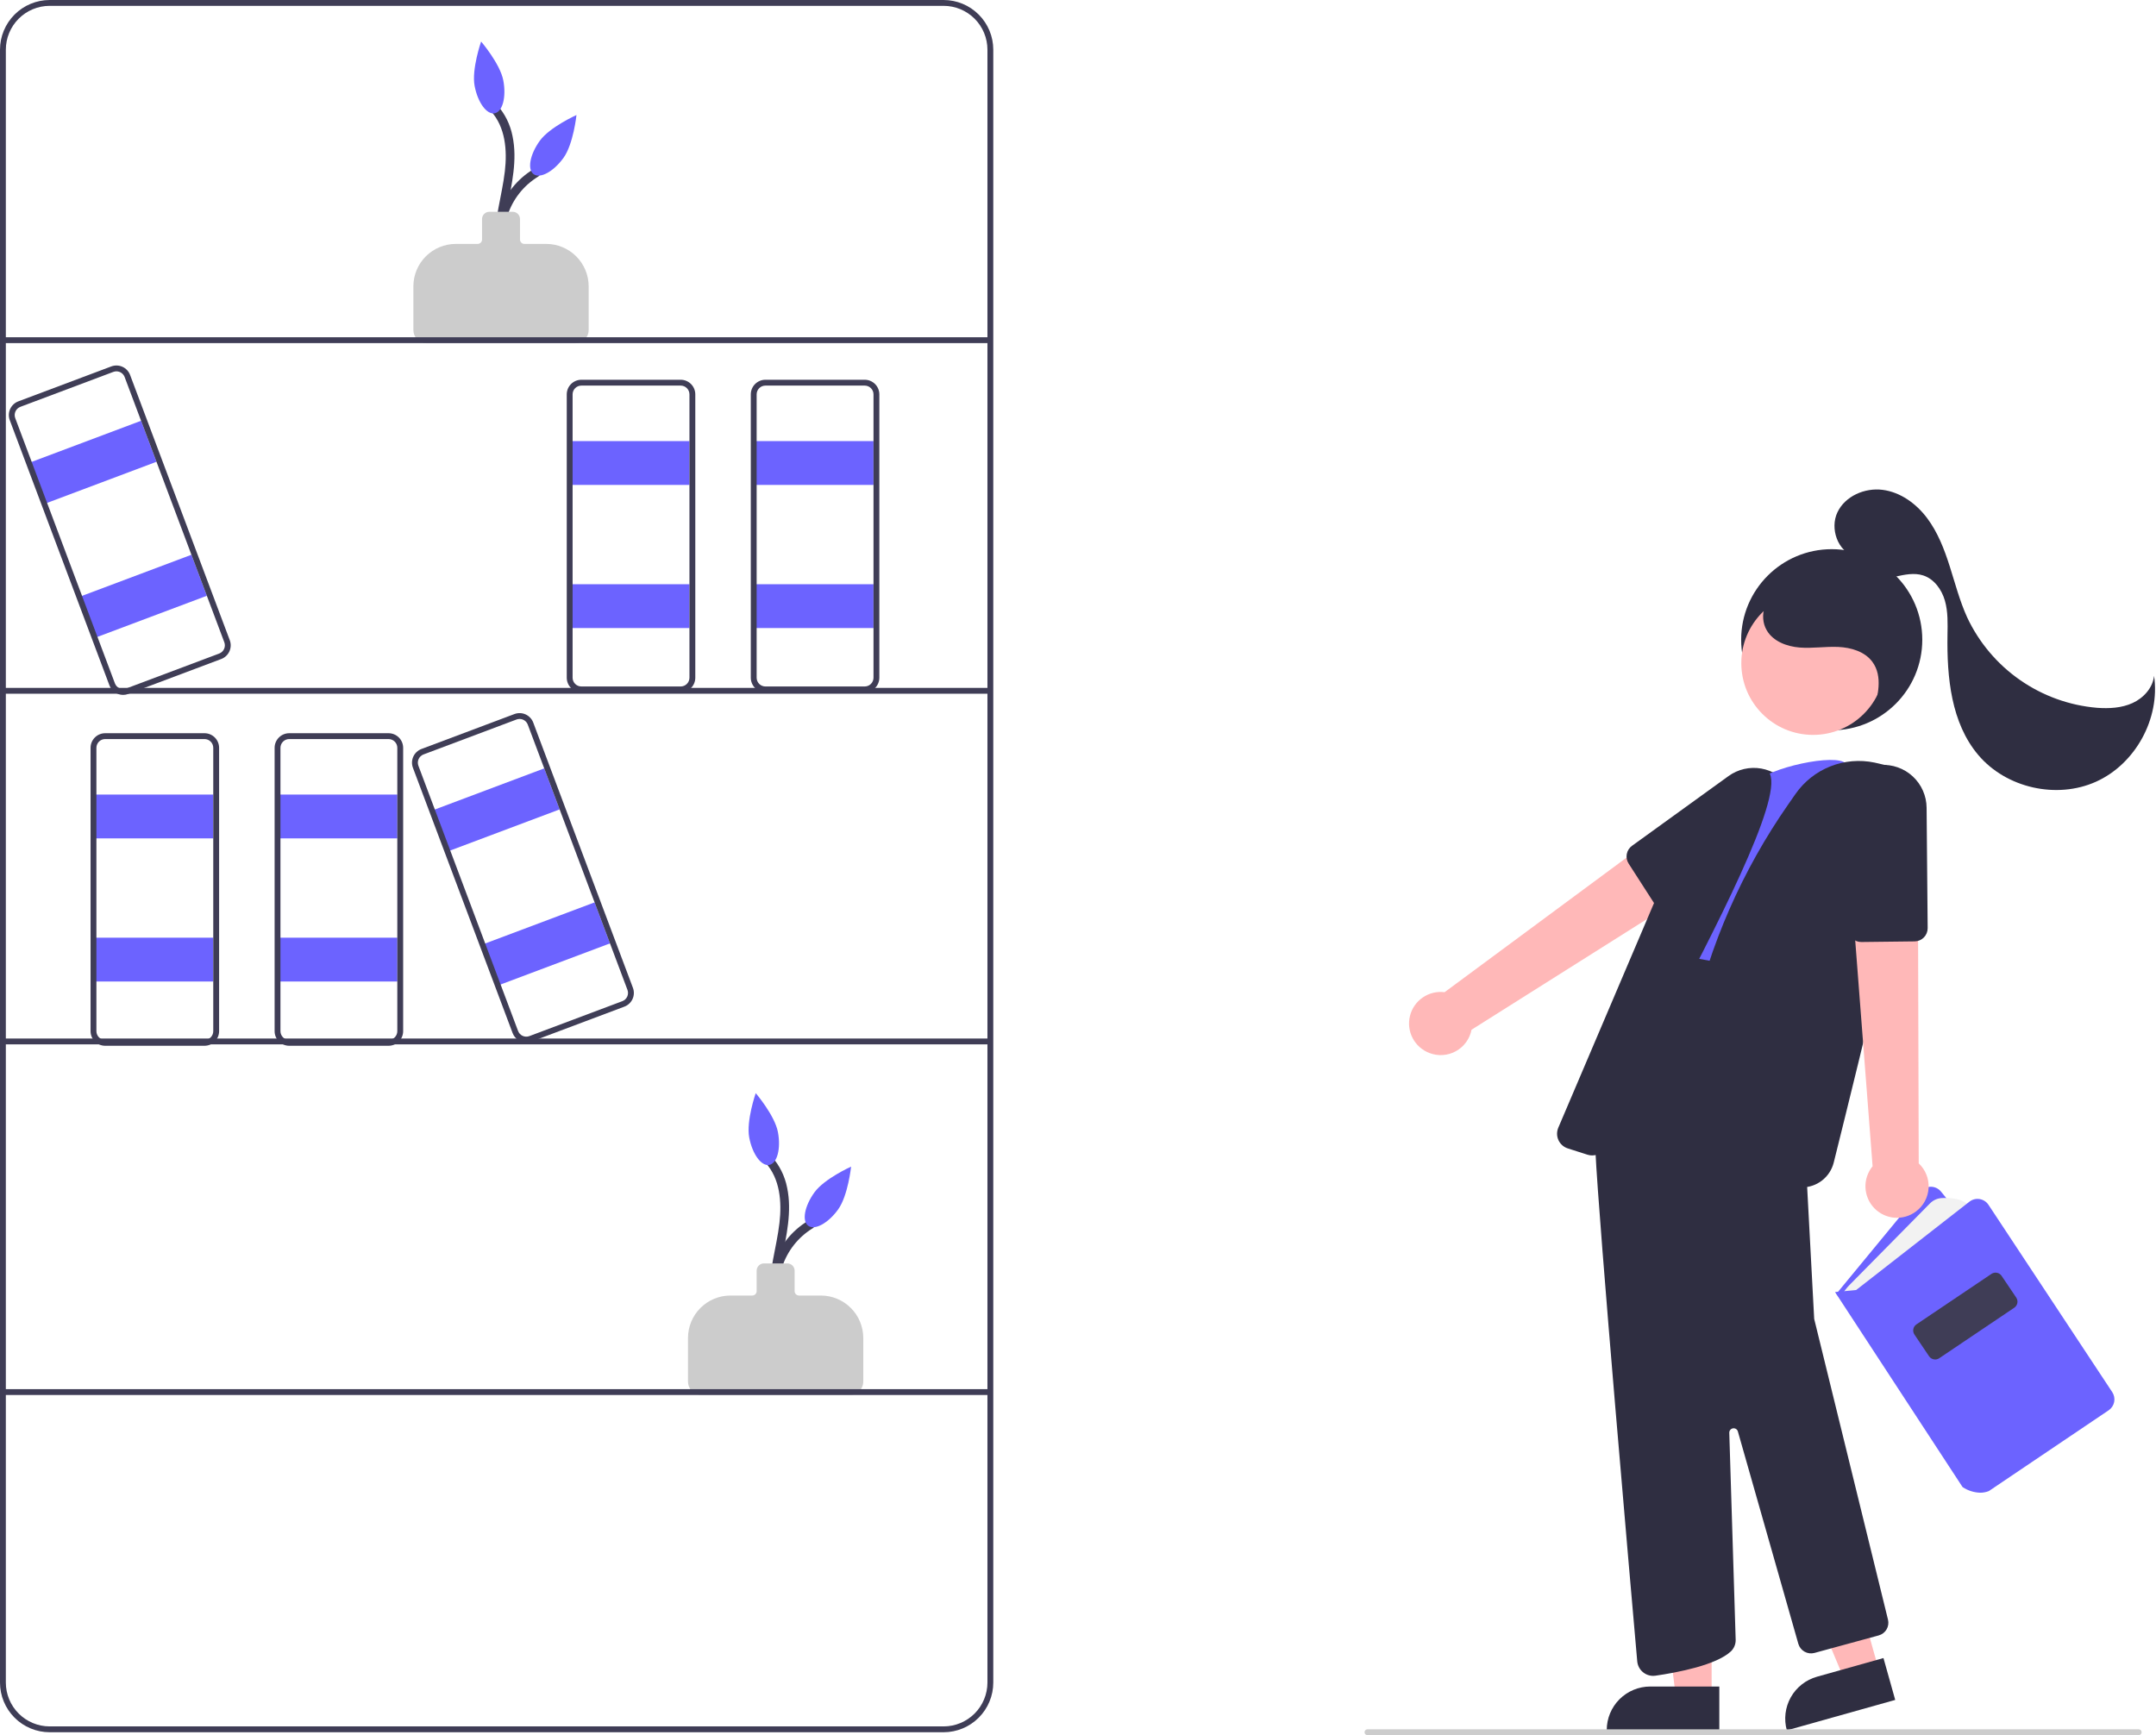 <svg width="738" height="594" viewBox="0 0 738 594" fill="none" xmlns="http://www.w3.org/2000/svg">
<g clip-path="url(#clip0_431_9450)">
<path d="M268.427 450.574C266.193 445.221 265.948 439.247 267.735 433.729C269.522 428.212 273.223 423.515 278.17 420.489C279.817 419.487 278.311 416.891 276.656 417.898C270.982 421.286 266.747 426.637 264.753 432.938C262.759 439.239 263.144 446.052 265.836 452.088C266.593 453.858 269.178 452.331 268.427 450.574Z" fill="#3F3D56"/>
<path d="M269.284 454.609C265.238 447.44 266.19 438.862 267.646 431.11C269.165 423.017 271.157 414.801 269.433 406.571C268.652 402.575 266.802 398.865 264.08 395.837C262.77 394.413 260.653 396.539 261.959 397.958C267.048 403.485 267.638 411.503 266.812 418.624C265.839 427.022 263.08 435.206 263.422 443.741C263.512 448.07 264.634 452.315 266.694 456.123C266.902 456.452 267.229 456.687 267.607 456.78C267.986 456.872 268.385 456.814 268.721 456.617C269.057 456.421 269.303 456.102 269.409 455.727C269.514 455.352 269.469 454.951 269.284 454.609Z" fill="#3F3D56"/>
<path d="M291 477.5H240C238.807 477.499 237.663 477.024 236.82 476.18C235.976 475.337 235.501 474.193 235.5 473V458.02C235.504 454.17 237.036 450.479 239.758 447.757C242.48 445.035 246.17 443.504 250.02 443.5H257.5C257.898 443.5 258.279 443.341 258.56 443.06C258.841 442.779 259 442.398 259 442V435C259.001 434.337 259.264 433.702 259.733 433.233C260.202 432.764 260.837 432.501 261.5 432.5H269.5C270.163 432.501 270.798 432.764 271.267 433.233C271.736 433.702 271.999 434.337 272 435V442C272 442.398 272.159 442.779 272.44 443.06C272.721 443.341 273.102 443.5 273.5 443.5H280.98C284.83 443.504 288.52 445.035 291.242 447.757C293.964 450.479 295.496 454.17 295.5 458.02V473C295.499 474.193 295.024 475.337 294.181 476.181C293.337 477.024 292.193 477.499 291 477.5Z" fill="#CCCCCC"/>
<path d="M266.284 387.54C267.358 393.238 266.028 398.272 263.315 398.784C260.601 399.295 257.531 395.09 256.457 389.391C255.383 383.693 258.686 374.216 258.686 374.216C258.686 374.216 265.21 381.841 266.284 387.54Z" fill="#6C63FF"/>
<path d="M286.878 414.052C283.477 418.749 278.907 421.245 276.671 419.625C274.434 418.006 275.377 412.886 278.777 408.188C282.178 403.491 291.33 399.375 291.33 399.375C291.33 399.375 290.278 409.355 286.878 414.052Z" fill="#6C63FF"/>
<path d="M174.427 90.574C172.193 85.221 171.948 79.247 173.735 73.729C175.522 68.212 179.223 63.516 184.17 60.489C185.817 59.487 184.311 56.892 182.656 57.898C176.982 61.286 172.747 66.637 170.753 72.938C168.759 79.239 169.144 86.052 171.836 92.088C172.593 93.858 175.178 92.331 174.427 90.574Z" fill="#3F3D56"/>
<path d="M175.284 94.609C171.238 87.44 172.19 78.862 173.646 71.11C175.165 63.017 177.157 54.801 175.433 46.571C174.652 42.575 172.802 38.865 170.08 35.837C168.77 34.413 166.653 36.539 167.959 37.958C173.048 43.485 173.638 51.503 172.812 58.624C171.839 67.022 169.08 75.206 169.422 83.741C169.512 88.07 170.634 92.315 172.694 96.123C172.902 96.452 173.229 96.687 173.607 96.78C173.986 96.872 174.385 96.814 174.721 96.617C175.057 96.421 175.303 96.102 175.409 95.727C175.514 95.352 175.469 94.951 175.284 94.609Z" fill="#3F3D56"/>
<path d="M197 117.5H146C144.807 117.499 143.663 117.024 142.819 116.181C141.976 115.337 141.501 114.193 141.5 113V98.019C141.504 94.17 143.036 90.48 145.758 87.757C148.48 85.035 152.17 83.504 156.02 83.5H163.5C163.898 83.5 164.279 83.341 164.56 83.06C164.841 82.779 165 82.398 165 82V75C165.001 74.337 165.264 73.702 165.733 73.233C166.202 72.764 166.837 72.501 167.5 72.5H175.5C176.163 72.501 176.798 72.764 177.267 73.233C177.736 73.702 177.999 74.337 178 75V82C178 82.398 178.159 82.779 178.44 83.06C178.721 83.341 179.102 83.5 179.5 83.5H186.98C190.83 83.504 194.52 85.035 197.242 87.757C199.964 90.48 201.496 94.17 201.5 98.019V113C201.499 114.193 201.024 115.337 200.181 116.181C199.337 117.024 198.193 117.499 197 117.5Z" fill="#CCCCCC"/>
<path d="M172.284 27.54C173.358 33.238 172.028 38.273 169.315 38.784C166.601 39.295 163.531 35.09 162.457 29.391C161.383 23.692 164.686 14.216 164.686 14.216C164.686 14.216 171.21 21.841 172.284 27.54Z" fill="#6C63FF"/>
<path d="M192.878 54.052C189.477 58.749 184.907 61.245 182.671 59.626C180.434 58.006 181.377 52.886 184.777 48.188C188.178 43.491 197.33 39.375 197.33 39.375C197.33 39.375 196.278 49.355 192.878 54.052Z" fill="#6C63FF"/>
<path d="M73 272H32V287H73V272Z" fill="#6C63FF"/>
<path d="M73 321H32V336H73V321Z" fill="#6C63FF"/>
<path d="M323 593H17C12.493 592.995 8.172 591.202 4.985 588.015C1.798 584.828 0.005 580.507 0 576V17C0.005 12.493 1.798 8.172 4.985 4.985C8.172 1.798 12.493 0.005 17 0H323C327.507 0.005 331.828 1.798 335.015 4.985C338.202 8.172 339.995 12.493 340 17V576C339.995 580.507 338.202 584.828 335.015 588.015C331.828 591.202 327.507 592.995 323 593ZM17 2C13.023 2.005 9.21 3.586 6.398 6.398C3.586 9.21 2.005 13.023 2 17V576C2.005 579.977 3.586 583.79 6.398 586.602C9.21 589.414 13.023 590.995 17 591H323C326.977 590.995 330.79 589.414 333.602 586.602C336.414 583.79 337.996 579.977 338 576V17C337.996 13.023 336.414 9.21 333.602 6.398C330.79 3.586 326.977 2.005 323 2H17Z" fill="#3F3D56"/>
<path d="M339 115.453H1V117.453H339V115.453Z" fill="#3F3D56"/>
<path d="M339 235.484H1V237.484H339V235.484Z" fill="#3F3D56"/>
<path d="M339 355.516H1V357.516H339V355.516Z" fill="#3F3D56"/>
<path d="M339 475.547H1V477.547H339V475.547Z" fill="#3F3D56"/>
<path d="M70 358H36C34.674 357.998 33.404 357.471 32.466 356.534C31.529 355.596 31.002 354.326 31 353V256C31.002 254.674 31.529 253.404 32.466 252.466C33.404 251.529 34.674 251.002 36 251H70C71.326 251.002 72.597 251.529 73.534 252.466C74.471 253.404 74.999 254.674 75 256V353C74.999 354.326 74.471 355.596 73.534 356.534C72.597 357.471 71.326 357.998 70 358ZM36 253C35.205 253.001 34.442 253.317 33.88 253.88C33.317 254.442 33.001 255.205 33 256V353C33.001 353.795 33.317 354.558 33.88 355.12C34.442 355.683 35.205 355.999 36 356H70C70.795 355.999 71.558 355.683 72.12 355.12C72.683 354.558 72.999 353.795 73 353V256C72.999 255.205 72.683 254.442 72.12 253.88C71.558 253.317 70.795 253.001 70 253H36Z" fill="#3F3D56"/>
<path d="M136 272H95V287H136V272Z" fill="#6C63FF"/>
<path d="M136 321H95V336H136V321Z" fill="#6C63FF"/>
<path d="M133 358H99C97.674 357.998 96.403 357.471 95.466 356.534C94.529 355.596 94.001 354.326 94 353V256C94.001 254.674 94.529 253.404 95.466 252.466C96.403 251.529 97.674 251.002 99 251H133C134.326 251.002 135.596 251.529 136.534 252.466C137.471 253.404 137.998 254.674 138 256V353C137.998 354.326 137.471 355.596 136.534 356.534C135.596 357.471 134.326 357.998 133 358ZM99 253C98.205 253.001 97.442 253.317 96.88 253.88C96.317 254.442 96.001 255.205 96 256V353C96.001 353.795 96.317 354.558 96.88 355.12C97.442 355.683 98.205 355.999 99 356H133C133.795 355.999 134.558 355.683 135.12 355.12C135.683 354.558 135.999 353.795 136 353V256C135.999 255.205 135.683 254.442 135.12 253.88C134.558 253.317 133.795 253.001 133 253H99Z" fill="#3F3D56"/>
<path d="M236 151H195V166H236V151Z" fill="#6C63FF"/>
<path d="M236 200H195V215H236V200Z" fill="#6C63FF"/>
<path d="M233 237H199C197.674 236.998 196.404 236.471 195.466 235.534C194.529 234.596 194.002 233.326 194 232V135C194.002 133.674 194.529 132.404 195.466 131.466C196.404 130.529 197.674 130.002 199 130H233C234.326 130.002 235.597 130.529 236.534 131.466C237.471 132.404 237.998 133.674 238 135V232C237.998 233.326 237.471 234.596 236.534 235.534C235.597 236.471 234.326 236.998 233 237ZM199 132C198.205 132.001 197.442 132.317 196.88 132.88C196.317 133.442 196.001 134.205 196 135V232C196.001 232.795 196.317 233.558 196.88 234.12C197.442 234.683 198.205 234.999 199 235H233C233.795 234.999 234.558 234.683 235.12 234.12C235.683 233.558 235.999 232.795 236 232V135C235.999 134.205 235.683 133.442 235.12 132.88C234.558 132.317 233.795 132.001 233 132H199Z" fill="#3F3D56"/>
<path d="M299 151H258V166H299V151Z" fill="#6C63FF"/>
<path d="M299 200H258V215H299V200Z" fill="#6C63FF"/>
<path d="M296 237H262C260.674 236.998 259.404 236.471 258.466 235.534C257.529 234.596 257.002 233.326 257 232V135C257.002 133.674 257.529 132.404 258.466 131.466C259.404 130.529 260.674 130.002 262 130H296C297.326 130.002 298.597 130.529 299.534 131.466C300.471 132.404 300.998 133.674 301 135V232C300.998 233.326 300.471 234.596 299.534 235.534C298.597 236.471 297.326 236.998 296 237ZM262 132C261.205 132.001 260.442 132.317 259.88 132.88C259.317 133.442 259.001 134.205 259 135V232C259.001 232.795 259.317 233.558 259.88 234.12C260.442 234.683 261.205 234.999 262 235H296C296.795 234.999 297.558 234.683 298.12 234.12C298.683 233.558 298.999 232.795 299 232V135C298.999 134.205 298.683 133.442 298.12 132.88C297.558 132.317 296.795 132.001 296 132H262Z" fill="#3F3D56"/>
<path d="M186.29 263.042L147.91 277.464L153.186 291.505L191.566 277.083L186.29 263.042Z" fill="#6C63FF"/>
<path d="M203.526 308.91L165.146 323.332L170.423 337.374L208.803 322.952L203.526 308.91Z" fill="#6C63FF"/>
<path d="M180.143 356.883C179.126 356.881 178.134 356.569 177.299 355.99C176.463 355.41 175.824 354.59 175.465 353.639L141.345 262.838C140.88 261.597 140.927 260.221 141.475 259.014C142.022 257.807 143.026 256.867 144.267 256.399L176.094 244.439C176.709 244.208 177.363 244.101 178.019 244.122C178.675 244.144 179.321 244.295 179.919 244.566C180.517 244.838 181.055 245.224 181.504 245.704C181.953 246.183 182.302 246.747 182.533 247.361L216.653 338.162C217.118 339.403 217.072 340.778 216.524 341.986C215.976 343.193 214.972 344.133 213.732 344.601L181.905 356.561C181.342 356.773 180.745 356.882 180.143 356.883ZM177.854 246.118C177.493 246.119 177.135 246.184 176.797 246.312L144.97 258.271C144.226 258.552 143.624 259.116 143.295 259.84C142.966 260.565 142.938 261.39 143.217 262.135L177.338 352.936C177.476 353.304 177.686 353.642 177.955 353.93C178.224 354.218 178.547 354.45 178.906 354.612C179.265 354.775 179.652 354.866 180.046 354.879C180.44 354.892 180.832 354.827 181.201 354.688L213.028 342.729C213.772 342.448 214.375 341.884 214.704 341.16C215.032 340.435 215.06 339.61 214.781 338.865L180.661 248.064C180.446 247.494 180.062 247.002 179.561 246.654C179.06 246.306 178.465 246.119 177.854 246.118Z" fill="#3F3D56"/>
<path d="M48.29 144.042L9.91 158.464L15.187 172.505L53.566 158.083L48.29 144.042Z" fill="#6C63FF"/>
<path d="M65.526 189.91L27.146 204.332L32.423 218.374L70.803 203.952L65.526 189.91Z" fill="#6C63FF"/>
<path d="M42.143 237.883C41.126 237.881 40.134 237.569 39.299 236.99C38.463 236.41 37.824 235.59 37.465 234.639L3.345 143.838C2.88 142.597 2.927 141.221 3.475 140.014C4.022 138.807 5.026 137.867 6.267 137.399L38.094 125.439C38.709 125.208 39.363 125.101 40.019 125.122C40.675 125.144 41.321 125.295 41.919 125.566C42.517 125.838 43.056 126.224 43.504 126.704C43.953 127.183 44.302 127.747 44.533 128.361L78.653 219.162C79.118 220.403 79.072 221.778 78.524 222.986C77.976 224.193 76.972 225.133 75.732 225.601L43.904 237.561C43.342 237.773 42.745 237.882 42.143 237.883ZM39.855 127.118C39.493 127.119 39.135 127.184 38.797 127.312L6.97 139.271C6.226 139.552 5.624 140.116 5.295 140.84C4.966 141.565 4.938 142.39 5.217 143.135L39.337 233.936C39.476 234.304 39.686 234.642 39.955 234.93C40.224 235.218 40.547 235.45 40.906 235.612C41.265 235.775 41.652 235.866 42.046 235.879C42.44 235.892 42.832 235.827 43.201 235.688L75.028 223.729C75.772 223.448 76.375 222.884 76.704 222.16C77.032 221.435 77.06 220.61 76.781 219.865L42.661 129.064C42.446 128.494 42.062 128.002 41.561 127.654C41.06 127.306 40.465 127.119 39.855 127.118Z" fill="#3F3D56"/>
<path d="M627 250C644.121 250 658 236.121 658 219C658 201.879 644.121 188 627 188C609.879 188 596 201.879 596 219C596 236.121 609.879 250 627 250Z" fill="#2F2E41"/>
<path d="M489.281 360.471C490.745 361.038 492.316 361.278 493.883 361.172C495.45 361.067 496.975 360.619 498.35 359.86C499.725 359.102 500.917 358.051 501.843 356.782C502.768 355.513 503.403 354.056 503.705 352.515L588.942 298.737L573.428 281.27L494.484 339.66C491.861 339.326 489.207 339.965 487.024 341.457C484.84 342.949 483.28 345.189 482.639 347.755C481.998 350.32 482.319 353.031 483.544 355.375C484.768 357.719 486.809 359.532 489.281 360.471Z" fill="#FFB8B8"/>
<path d="M571.147 313.034C570.392 313.035 569.65 312.847 568.987 312.487C568.324 312.126 567.763 311.605 567.354 310.971L557.483 295.632C556.86 294.664 556.632 293.493 556.846 292.362C557.059 291.231 557.698 290.224 558.631 289.55L591.661 265.677C593.264 264.518 595.083 263.693 597.01 263.25C598.937 262.807 600.934 262.754 602.882 263.096C604.83 263.438 606.689 264.167 608.35 265.24C610.011 266.314 611.44 267.709 612.552 269.344C613.665 270.979 614.438 272.821 614.826 274.76C615.214 276.699 615.209 278.696 614.812 280.634C614.415 282.571 613.633 284.409 612.513 286.039C611.393 287.668 609.957 289.057 608.291 290.122L573.562 312.327C572.841 312.789 572.003 313.035 571.147 313.034Z" fill="#2F2E41"/>
<path d="M585.895 580.85L573.636 580.849L567.803 533.561L585.898 533.562L585.895 580.85Z" fill="#FFB8B8"/>
<path d="M564.877 577.346H588.521V592.233H549.99C549.99 590.278 550.375 588.342 551.123 586.536C551.872 584.73 552.968 583.089 554.35 581.707C555.733 580.324 557.374 579.228 559.18 578.479C560.986 577.731 562.922 577.346 564.877 577.346Z" fill="#2F2E41"/>
<path d="M643.128 571.684L631.324 574.998L612.926 531.047L630.347 526.156L643.128 571.684Z" fill="#FFB8B8"/>
<path d="M621.946 573.992L644.71 567.602L648.734 581.934L611.637 592.348C611.108 590.466 610.956 588.498 611.188 586.557C611.42 584.616 612.032 582.739 612.99 581.035C613.947 579.33 615.231 577.831 616.767 576.623C618.304 575.414 620.064 574.52 621.946 573.992Z" fill="#2F2E41"/>
<path d="M676.16 499.113L628.564 442.942L657.446 407.898C657.869 407.385 658.402 406.971 659.004 406.688C659.607 406.405 660.265 406.259 660.931 406.261C661.597 406.263 662.254 406.412 662.855 406.699C663.457 406.986 663.986 407.403 664.407 407.919L708.109 461.553L676.16 499.113Z" fill="#6C63FF"/>
<path d="M630.484 443.36C631.186 442.098 632.056 440.936 633.071 439.907L660.638 411.96C661.718 410.859 663.173 410.206 664.714 410.13C667.864 409.981 673.029 410.299 674.469 413.755L637.251 444.206L630.484 443.36Z" fill="#F2F2F2"/>
<path d="M677.814 510.999C675.691 510.936 673.628 510.282 671.856 509.112L671.724 508.977L628.133 442.308L635.366 441.608L674.133 411.37C674.622 410.988 675.185 410.712 675.787 410.558C676.388 410.405 677.015 410.377 677.627 410.478C678.24 410.578 678.825 410.804 679.346 411.141C679.867 411.478 680.313 411.92 680.655 412.437L723.031 476.575C723.682 477.566 723.916 478.772 723.685 479.934C723.453 481.096 722.774 482.121 721.793 482.786L680.787 510.437C679.841 510.813 678.832 511.004 677.814 510.999Z" fill="#6C63FF"/>
<path d="M662.397 465.394C661.987 465.394 661.583 465.294 661.22 465.102C660.858 464.91 660.549 464.631 660.32 464.291L655.312 456.853C654.942 456.302 654.806 455.628 654.933 454.977C655.06 454.327 655.44 453.753 655.989 453.382L681.681 436.086C682.231 435.717 682.905 435.581 683.556 435.708C684.206 435.835 684.78 436.215 685.151 436.764L690.158 444.202C690.528 444.753 690.664 445.427 690.537 446.078C690.41 446.728 690.03 447.302 689.481 447.673L663.79 464.969C663.378 465.246 662.893 465.394 662.397 465.394Z" fill="#3F3D56"/>
<path d="M565.863 573.698C564.496 573.693 563.179 573.177 562.173 572.251C561.167 571.325 560.543 570.057 560.424 568.694C558.242 543.909 547.298 418.994 546.096 393.768C544.762 365.738 568.089 321.396 568.325 320.952L568.486 320.647L580.016 322.088V323.429L590.99 324.72L612.228 326.775L618.309 401.094L620.997 451.496L646.257 554.439C646.543 555.579 646.369 556.786 645.773 557.799C645.177 558.812 644.206 559.55 643.07 559.854L621.087 565.849C619.944 566.155 618.726 566.001 617.696 565.42C616.665 564.839 615.903 563.876 615.575 562.739L594.877 490.032C594.777 489.68 594.552 489.377 594.243 489.18C593.935 488.983 593.566 488.905 593.204 488.961C592.843 489.017 592.514 489.204 592.281 489.485C592.047 489.766 591.924 490.124 591.935 490.489L594.124 561.385C594.135 562.113 593.998 562.835 593.72 563.508C593.441 564.181 593.029 564.789 592.507 565.297C587.468 570.029 574.154 572.556 566.666 573.641C566.4 573.679 566.132 573.698 565.863 573.698Z" fill="#2F2E41"/>
<path d="M631.918 261.392C628.43 257.756 605.445 262.753 600.342 268.111L565.406 325.217L623.184 335.967L635.949 263.408L631.918 261.392Z" fill="#6C63FF"/>
<path d="M616.774 406.479C615.53 406.48 614.294 406.274 613.117 405.87C609.76 404.719 605.646 403.514 600.889 402.291C580.056 396.934 572.7 379.781 579.027 351.311L579.187 350.588C585.128 323.581 596.326 298.007 612.144 275.325L614.594 271.806C617.551 267.559 621.691 264.276 626.5 262.364C631.308 260.451 636.573 259.995 641.639 261.05C651.013 262.983 656.046 265.785 656.599 269.378C657.683 276.428 636.745 361.647 627.692 397.96C627.085 400.395 625.681 402.558 623.702 404.102C621.723 405.646 619.284 406.483 616.774 406.479Z" fill="#2F2E41"/>
<path d="M545.004 395.539C544.459 395.539 543.918 395.455 543.399 395.289L536.646 393.129C535.948 392.905 535.304 392.539 534.756 392.052C534.208 391.566 533.767 390.97 533.462 390.303C533.157 389.637 532.995 388.914 532.985 388.181C532.975 387.448 533.118 386.721 533.406 386.047L569.237 301.943C576.102 285.899 588.106 272.593 603.36 264.116C603.582 263.994 603.826 263.919 604.077 263.896C604.329 263.872 604.582 263.901 604.822 263.98C605.043 264.05 605.246 264.165 605.419 264.319C605.592 264.472 605.731 264.661 605.827 264.871C610.041 274.142 587.105 318.015 568.675 353.267C559.237 371.317 551.087 386.907 550.16 391.353C549.912 392.537 549.264 393.599 548.325 394.362C547.386 395.124 546.214 395.54 545.004 395.539Z" fill="#2F2E41"/>
<path d="M655.859 414.703C657.117 413.764 658.154 412.56 658.897 411.177C659.64 409.793 660.071 408.263 660.159 406.695C660.247 405.127 659.99 403.559 659.406 402.101C658.822 400.643 657.926 399.331 656.78 398.257L656.495 297.473L633.455 301.338L640.991 399.24C639.314 401.285 638.446 403.873 638.55 406.515C638.654 409.157 639.724 411.67 641.556 413.576C643.389 415.482 645.857 416.649 648.493 416.857C651.129 417.065 653.75 416.299 655.859 414.703Z" fill="#FFB8B8"/>
<path d="M637.1 322.477C635.958 322.476 634.859 322.042 634.026 321.261C633.192 320.481 632.687 319.413 632.612 318.273L629.931 277.607C629.678 273.695 630.987 269.841 633.571 266.892C636.155 263.943 639.804 262.14 643.716 261.877C645.724 261.745 647.739 262.024 649.636 262.697C651.533 263.371 653.272 264.424 654.748 265.794C656.223 267.163 657.404 268.819 658.217 270.661C659.03 272.502 659.459 274.49 659.477 276.503L659.841 317.723C659.849 318.913 659.386 320.059 658.553 320.909C657.72 321.76 656.584 322.246 655.394 322.263L637.155 322.477L637.1 322.477Z" fill="#2F2E41"/>
<path d="M620.614 251.577C634.178 251.577 645.175 240.58 645.175 227.016C645.175 213.451 634.178 202.455 620.614 202.455C607.049 202.455 596.053 213.451 596.053 227.016C596.053 240.58 607.049 251.577 620.614 251.577Z" fill="#FFB8B8"/>
<path d="M641.036 244.202C642.867 238.372 644.549 231.499 640.924 226.579C638.312 223.035 633.622 221.663 629.223 221.466C624.825 221.27 620.414 222.016 616.024 221.667C611.635 221.318 606.996 219.585 604.767 215.789C601.876 210.866 604.324 204.085 608.972 200.769C613.62 197.454 619.761 196.991 625.417 197.763C632.576 198.613 639.305 201.623 644.71 206.393C649.968 211.246 653.395 218.241 653.243 225.395C653.09 232.548 649.078 239.672 642.684 242.884" fill="#2F2E41"/>
<path d="M634.912 190.534C629.032 188.723 626.32 180.949 628.949 175.387C631.579 169.825 638.3 166.912 644.403 167.687C650.507 168.462 655.885 172.378 659.594 177.286C663.304 182.194 665.541 188.045 667.406 193.908C669.271 199.771 670.822 205.76 673.369 211.361C677.412 219.965 683.647 227.354 691.45 232.786C699.252 238.217 708.347 241.5 717.82 242.303C721.949 242.602 726.233 242.388 729.996 240.662C733.759 238.936 736.915 235.457 737.337 231.338C739.478 245.967 730.968 261.514 717.49 267.593C704.013 273.673 686.726 269.762 677.177 258.474C667.846 247.442 666.401 231.868 666.626 217.421C666.687 213.46 666.833 209.423 665.739 205.616C664.644 201.808 662.054 198.187 658.281 196.978C655.237 196.002 651.94 196.705 648.819 197.397C645.698 198.089 642.384 198.755 639.363 197.712C636.341 196.669 633.908 193.233 635.125 190.277" fill="#2F2E41"/>
<path d="M732.082 594H468.082C467.817 594 467.562 593.895 467.375 593.707C467.187 593.52 467.082 593.265 467.082 593C467.082 592.735 467.187 592.48 467.375 592.293C467.562 592.105 467.817 592 468.082 592H732.082C732.347 592 732.602 592.105 732.789 592.293C732.977 592.48 733.082 592.735 733.082 593C733.082 593.265 732.977 593.52 732.789 593.707C732.602 593.895 732.347 594 732.082 594Z" fill="#CCCCCC"/>
</g>
<defs>
<clipPath id="clip0_431_9450">
<rect width="737.666" height="594" fill="white"/>
</clipPath>
</defs>
</svg>
